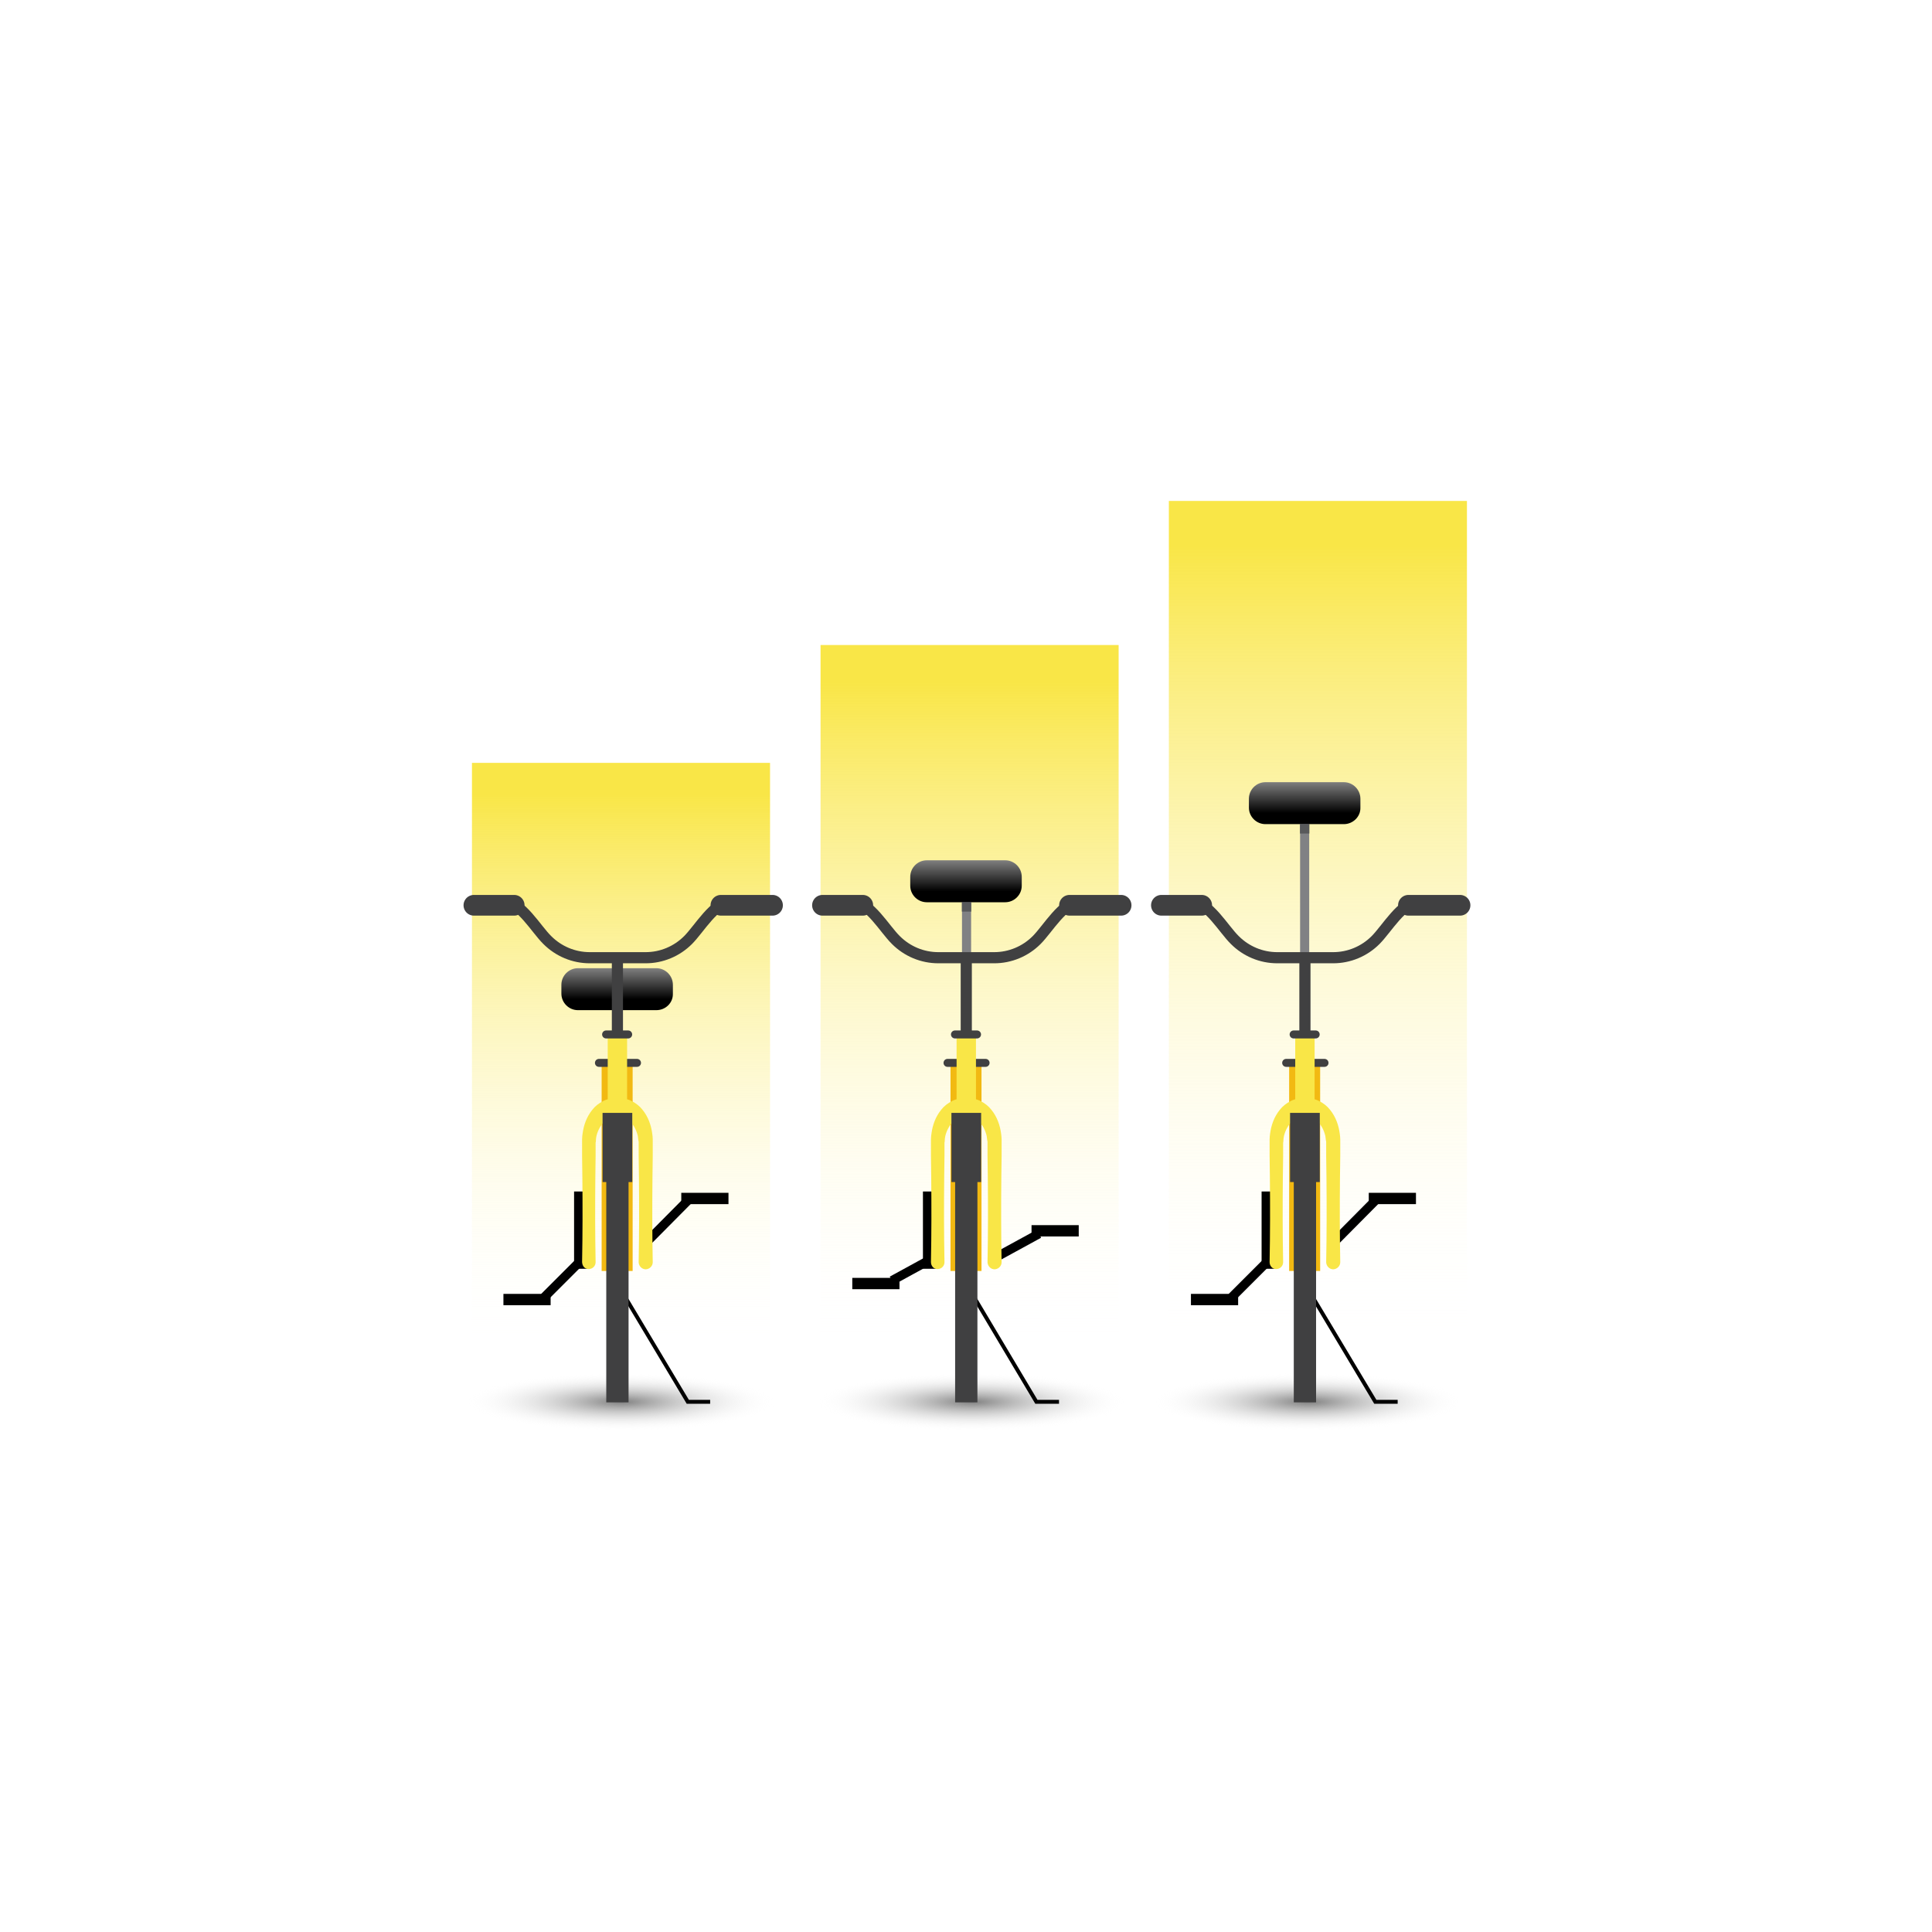 <svg xmlns="http://www.w3.org/2000/svg" width="700" height="700" viewBox="0 0 700 700"><path fill="none" d="M-594 42H22v616h-616z"/><path fill="none" d="M0 0h700v700H0z"/><linearGradient id="a" gradientUnits="userSpaceOnUse" x1="224.975" y1="287.664" x2="224.975" y2="490.443"><stop offset="0" stop-color="#F9E647"/><stop offset="1" stop-color="#FFF" stop-opacity="0"/></linearGradient><path fill="url(#a)" d="M171 276.4h108v222.9H171z"/><linearGradient id="b" gradientUnits="userSpaceOnUse" x1="351.243" y1="247.148" x2="351.243" y2="488.74"><stop offset="0" stop-color="#F9E647"/><stop offset="1" stop-color="#FFF" stop-opacity="0"/></linearGradient><path fill="url(#b)" d="M297.3 233.7h108v265.6h-108z"/><linearGradient id="c" gradientUnits="userSpaceOnUse" x1="477.51" y1="197.535" x2="477.51" y2="486.653"><stop offset="0" stop-color="#F9E647"/><stop offset="1" stop-color="#FFF" stop-opacity="0"/></linearGradient><path fill="url(#c)" d="M423.5 181.5h108v317.8h-108z"/><g opacity=".5"><radialGradient id="d" cx="-53.039" cy="366.578" r="32.998" gradientTransform="matrix(1.709 0 0 .318 315.545 391.364)" gradientUnits="userSpaceOnUse"><stop offset="0"/><stop offset="1" stop-color="#FFF" stop-opacity="0"/></radialGradient><ellipse fill="url(#d)" cx="224.9" cy="508" rx="56.4" ry="10.5"/></g><g opacity=".5"><radialGradient id="e" cx="21.35" cy="366.578" r="32.998" gradientTransform="matrix(1.709 0 0 .318 315.545 391.364)" gradientUnits="userSpaceOnUse"><stop offset="0"/><stop offset="1" stop-color="#FFF" stop-opacity="0"/></radialGradient><ellipse fill="url(#e)" cx="352" cy="508" rx="56.4" ry="10.5"/></g><g opacity=".5"><radialGradient id="f" cx="92.682" cy="366.578" r="32.998" gradientTransform="matrix(1.709 0 0 .318 315.545 391.364)" gradientUnits="userSpaceOnUse"><stop offset="0"/><stop offset="1" stop-color="#FFF" stop-opacity="0"/></radialGradient><ellipse fill="url(#f)" cx="473.9" cy="508" rx="56.4" ry="10.5"/></g><path fill="none" stroke="#808184" stroke-width="3.304" stroke-miterlimit="10" d="M350.2 321.7V378"/><path fill="none" stroke="#808184" stroke-width="3.304" stroke-miterlimit="10" d="M472.7 295.8V378"/><path fill="none" stroke="#000" stroke-width="3.276" stroke-linecap="square" stroke-miterlimit="10" d="M248.1 436.1l-12.7 12.8"/><path d="M263.941 436.281h-17.1v-4.1h17.1z"/><path fill="none" stroke="#000" stroke-width="1.404" stroke-miterlimit="10" d="M223.6 465.1l25.6 42.8h8.1"/><path d="M208 431.7h5.4v28H208z"/><linearGradient id="g" gradientUnits="userSpaceOnUse" x1="223.624" y1="366.035" x2="223.624" y2="350.738"><stop offset=".259"/><stop offset="1" stop-color="gray"/></linearGradient><path fill="url(#g)" d="M237.8 366h-28.4c-3.3 0-6-2.7-6-6v-3.2c0-3.3 2.7-6 6-6h28.4c3.3 0 6 2.7 6 6v3.2c.1 3.3-2.6 6-6 6z"/><path fill="none" stroke="#F2B912" stroke-width="11.232" stroke-miterlimit="10" d="M223.6 385.9v74.6"/><path fill="none" stroke="#404041" stroke-width="2.885" stroke-linecap="round" stroke-miterlimit="10" d="M217 385.1h13.8"/><path fill="none" stroke="#000" stroke-width="3.276" stroke-linecap="square" stroke-miterlimit="10" d="M198.3 468.9l12.7-12.7"/><path fill="none" stroke="#404041" stroke-width="4.038" stroke-miterlimit="10" d="M179.2 326.8h3.7c5.8 0 11.3 9.8 15.4 13.8 4.1 4.1 9.6 6.4 15.4 6.4h20.2c5.8 0 11.3-2.3 15.4-6.4 4.1-4.1 9.6-13.8 15.4-13.8h3.7"/><path fill="none" stroke="#404041" stroke-width="4.038" stroke-miterlimit="10" d="M223.7 347v31"/><path fill="none" stroke="#F9E647" stroke-width="7.02" stroke-linecap="square" stroke-miterlimit="10" d="M223.7 397.9V378"/><path fill="#F9E647" d="M210.9 457.3c.2-10.3.2-20.6.1-30.8l-.1-7.7v-4.9-1.1c0-.7.1-1.5.2-2.2.4-2.9 1.4-5.9 3.5-8.5 1-1.3 2.4-2.4 4-3.2 1.6-.8 3.4-1.1 5.1-1.1 1.7 0 3.5.3 5.1 1.1 1.6.8 3 1.9 4 3.2 2.1 2.6 3.1 5.6 3.5 8.5.1.7.2 1.5.2 2.2v6l-.1 7.7c-.1 10.3-.1 20.6.1 30.8 0 1.4-1.1 2.5-2.5 2.6-1.4 0-2.5-1.1-2.6-2.5v-.1c.2-10.3.2-20.6.1-30.8l-.1-7.7v-3.9-.9c0-.3 0-.6-.1-.8-.1-.5-.1-1.1-.2-1.6-.5-2.1-1.5-4.1-2.9-5.3-1.4-1.3-2.9-1.8-4.6-1.8-1.7 0-3.2.5-4.6 1.8-1.3 1.3-2.4 3.2-2.9 5.3-.1.5-.2 1.1-.2 1.6 0 .3 0 .5-.1.8v4.8l-.1 7.7c-.1 10.3-.1 20.6.1 30.8 0 1.4-1.1 2.5-2.5 2.5s-2.3-1-2.4-2.5c0 .1 0 .1 0 0z"/><path fill="none" stroke="#404041" stroke-width="8.077" stroke-miterlimit="10" d="M223.7 413.4v94.7"/><path fill="none" stroke="#404041" stroke-width="7.5" stroke-linecap="round" stroke-miterlimit="10" d="M261.2 328h18.7"/><path fill="none" stroke="#404041" stroke-width="7.5" stroke-linecap="round" stroke-miterlimit="10" d="M171.7 328h14.6"/><path fill="none" stroke="#404041" stroke-width="2.885" stroke-linecap="round" stroke-miterlimit="10" d="M219.6 374.8h8"/><path fill="none" stroke="#404041" stroke-width="10.764" stroke-linecap="square" stroke-miterlimit="10" d="M223.7 422.9v-14.3"/><path d="M182.4 468.8h17.1v4.1h-17.1z"/><path fill="none" stroke="#000" stroke-width="3.276" stroke-linecap="square" stroke-miterlimit="10" d="M497.2 436.1l-12.7 12.8"/><path d="M513.029 436.281h-17.1v-4.1h17.1z"/><path fill="none" stroke="#000" stroke-width="1.404" stroke-miterlimit="10" d="M472.7 465.1l25.6 42.8h8.1"/><path d="M457.1 431.7h5.4v28h-5.4z"/><linearGradient id="h" gradientUnits="userSpaceOnUse" x1="472.718" y1="298.558" x2="472.718" y2="283.261"><stop offset=".259"/><stop offset="1" stop-color="gray"/></linearGradient><path fill="url(#h)" d="M486.9 298.6h-28.4c-3.3 0-6-2.7-6-6v-3.2c0-3.3 2.7-6 6-6h28.4c3.3 0 6 2.7 6 6v3.2c.1 3.3-2.7 6-6 6z"/><path fill="none" stroke="#F2B912" stroke-width="11.232" stroke-miterlimit="10" d="M472.7 385.9v74.6"/><path fill="none" stroke="#404041" stroke-width="2.885" stroke-linecap="round" stroke-miterlimit="10" d="M466 385.1h13.9"/><path fill="none" stroke="#000" stroke-width="3.276" stroke-linecap="square" stroke-miterlimit="10" d="M447.4 468.9l12.7-12.7"/><path fill="none" stroke="#404041" stroke-width="4.038" stroke-miterlimit="10" d="M428.3 326.8h3.7c5.8 0 11.3 9.8 15.4 13.8 4.1 4.1 9.6 6.4 15.4 6.4H483c5.8 0 11.3-2.3 15.4-6.4 4.1-4.1 9.6-13.8 15.4-13.8h3.7"/><path fill="none" stroke="#404041" stroke-width="4.038" stroke-miterlimit="10" d="M472.8 347v31"/><path fill="none" stroke="#F9E647" stroke-width="7.02" stroke-linecap="square" stroke-miterlimit="10" d="M472.8 397.9V378"/><path fill="#F9E647" d="M460 457.3c.2-10.3.2-20.6.1-30.8l-.1-7.7v-4.9-1.1c0-.7.1-1.5.2-2.2.4-2.9 1.4-5.9 3.5-8.5 1-1.3 2.4-2.4 4-3.2 1.6-.8 3.4-1.1 5.1-1.1 1.7 0 3.5.3 5.1 1.1 1.6.8 3 1.9 4 3.2 2.1 2.6 3.1 5.6 3.5 8.5.1.7.2 1.5.2 2.2v6l-.1 7.7c-.1 10.3-.1 20.6.1 30.8 0 1.4-1.1 2.5-2.5 2.6-1.4 0-2.5-1.1-2.6-2.5v-.1c.2-10.3.2-20.6.1-30.8l-.1-7.7v-3.9-.9c0-.3 0-.6-.1-.8-.1-.5-.1-1.1-.2-1.6-.5-2.1-1.5-4.1-2.9-5.3-1.4-1.3-2.9-1.8-4.6-1.8-1.7 0-3.2.5-4.6 1.8-1.3 1.3-2.4 3.2-2.9 5.3-.1.5-.2 1.1-.2 1.6 0 .3 0 .5-.1.8v4.8l-.1 7.7c-.1 10.3-.1 20.6.1 30.8 0 1.4-1.1 2.5-2.5 2.5-1.2.1-2.4-1-2.4-2.5 0 .1 0 .1 0 0z"/><path fill="none" stroke="#404041" stroke-width="8.077" stroke-miterlimit="10" d="M472.8 413.4v94.7"/><path fill="none" stroke="#404041" stroke-width="7.5" stroke-linecap="round" stroke-miterlimit="10" d="M510.3 328H529"/><path fill="none" stroke="#404041" stroke-width="7.5" stroke-linecap="round" stroke-miterlimit="10" d="M420.8 328h14.6"/><path fill="none" stroke="#404041" stroke-width="2.885" stroke-linecap="round" stroke-miterlimit="10" d="M468.7 374.8h8"/><path fill="none" stroke="#404041" stroke-width="10.764" stroke-linecap="square" stroke-miterlimit="10" d="M472.8 422.9v-14.3"/><path d="M431.5 468.8h17.1v4.1h-17.1z"/><path fill="none" stroke="#000" stroke-width="3.276" stroke-linecap="square" stroke-miterlimit="10" d="M375 447.8l-12.8 7"/><path d="M390.845 447.995h-17.1v-4.1h17.1z"/><path fill="none" stroke="#000" stroke-width="1.404" stroke-miterlimit="10" d="M350 465.1l25.5 42.8h8.2"/><path d="M334.4 431.7h5.4v28h-5.4z"/><linearGradient id="i" gradientUnits="userSpaceOnUse" x1="349.985" y1="326.938" x2="349.985" y2="311.641"><stop offset=".259"/><stop offset="1" stop-color="gray"/></linearGradient><path fill="url(#i)" d="M364.2 326.9h-28.4c-3.3 0-6-2.7-6-6v-3.2c0-3.3 2.7-6 6-6h28.4c3.3 0 6 2.7 6 6v3.2c0 3.3-2.7 6-6 6z"/><path fill="none" stroke="#F2B912" stroke-width="11.232" stroke-miterlimit="10" d="M350 385.9v74.6"/><path fill="none" stroke="#404041" stroke-width="2.885" stroke-linecap="round" stroke-miterlimit="10" d="M343.3 385.1h13.8"/><path fill="none" stroke="#000" stroke-width="3.276" stroke-linecap="square" stroke-miterlimit="10" d="M324.6 463.2l12.8-7"/><path fill="none" stroke="#404041" stroke-width="4.038" stroke-miterlimit="10" d="M305.5 326.8h3.7c5.8 0 11.3 9.8 15.4 13.8 4.1 4.1 9.6 6.4 15.4 6.4h20.2c5.8 0 11.3-2.3 15.4-6.4 4.1-4.1 9.6-13.8 15.4-13.8h3.7"/><path fill="none" stroke="#404041" stroke-width="4.038" stroke-miterlimit="10" d="M350.1 347v31"/><path fill="none" stroke="#F9E647" stroke-width="7.02" stroke-linecap="square" stroke-miterlimit="10" d="M350.1 397.9V378"/><path fill="#F9E647" d="M337.3 457.3c.2-10.3.2-20.6.1-30.8l-.1-7.7v-4.9-1.1c0-.7.1-1.5.2-2.2.4-2.9 1.4-5.9 3.5-8.5 1-1.3 2.4-2.4 4-3.2 1.6-.8 3.4-1.1 5.1-1.1 1.7 0 3.5.3 5.1 1.1 1.6.8 3 1.9 4 3.2 2.1 2.6 3.1 5.6 3.5 8.5.1.7.2 1.5.2 2.2v6l-.1 7.7c-.1 10.3-.1 20.6.1 30.8 0 1.4-1.1 2.5-2.5 2.6-1.4 0-2.5-1.1-2.6-2.5v-.1c.2-10.3.2-20.6.1-30.8l-.1-7.7v-3.9-.9c0-.3 0-.6-.1-.8-.1-.5-.1-1.1-.2-1.6-.5-2.1-1.5-4.1-2.9-5.3-1.4-1.3-2.9-1.8-4.6-1.8-1.7 0-3.2.5-4.6 1.8-1.3 1.3-2.4 3.2-2.9 5.3-.1.5-.2 1.1-.2 1.6 0 .3 0 .5-.1.8v4.8l-.1 7.7c-.1 10.3-.1 20.6.1 30.8 0 1.4-1.1 2.5-2.5 2.5-1.2.1-2.4-1-2.4-2.5 0 .1 0 .1 0 0z"/><path fill="none" stroke="#404041" stroke-width="8.077" stroke-miterlimit="10" d="M350.1 413.4v94.7"/><path fill="none" stroke="#404041" stroke-width="7.5" stroke-linecap="round" stroke-miterlimit="10" d="M387.5 328h18.7"/><path fill="none" stroke="#404041" stroke-width="7.5" stroke-linecap="round" stroke-miterlimit="10" d="M298 328h14.6"/><path fill="none" stroke="#404041" stroke-width="2.885" stroke-linecap="round" stroke-miterlimit="10" d="M346 374.8h8"/><path fill="none" stroke="#404041" stroke-width="10.764" stroke-linecap="square" stroke-miterlimit="10" d="M350.1 422.9v-14.3"/><path d="M308.8 463h17.1v4.1h-17.1z"/><path fill="#58595B" d="M471 298.6h3.4v3.4H471z"/><path fill="#58595B" d="M348.5 326.9h3.4v3.4h-3.4z"/></svg>
